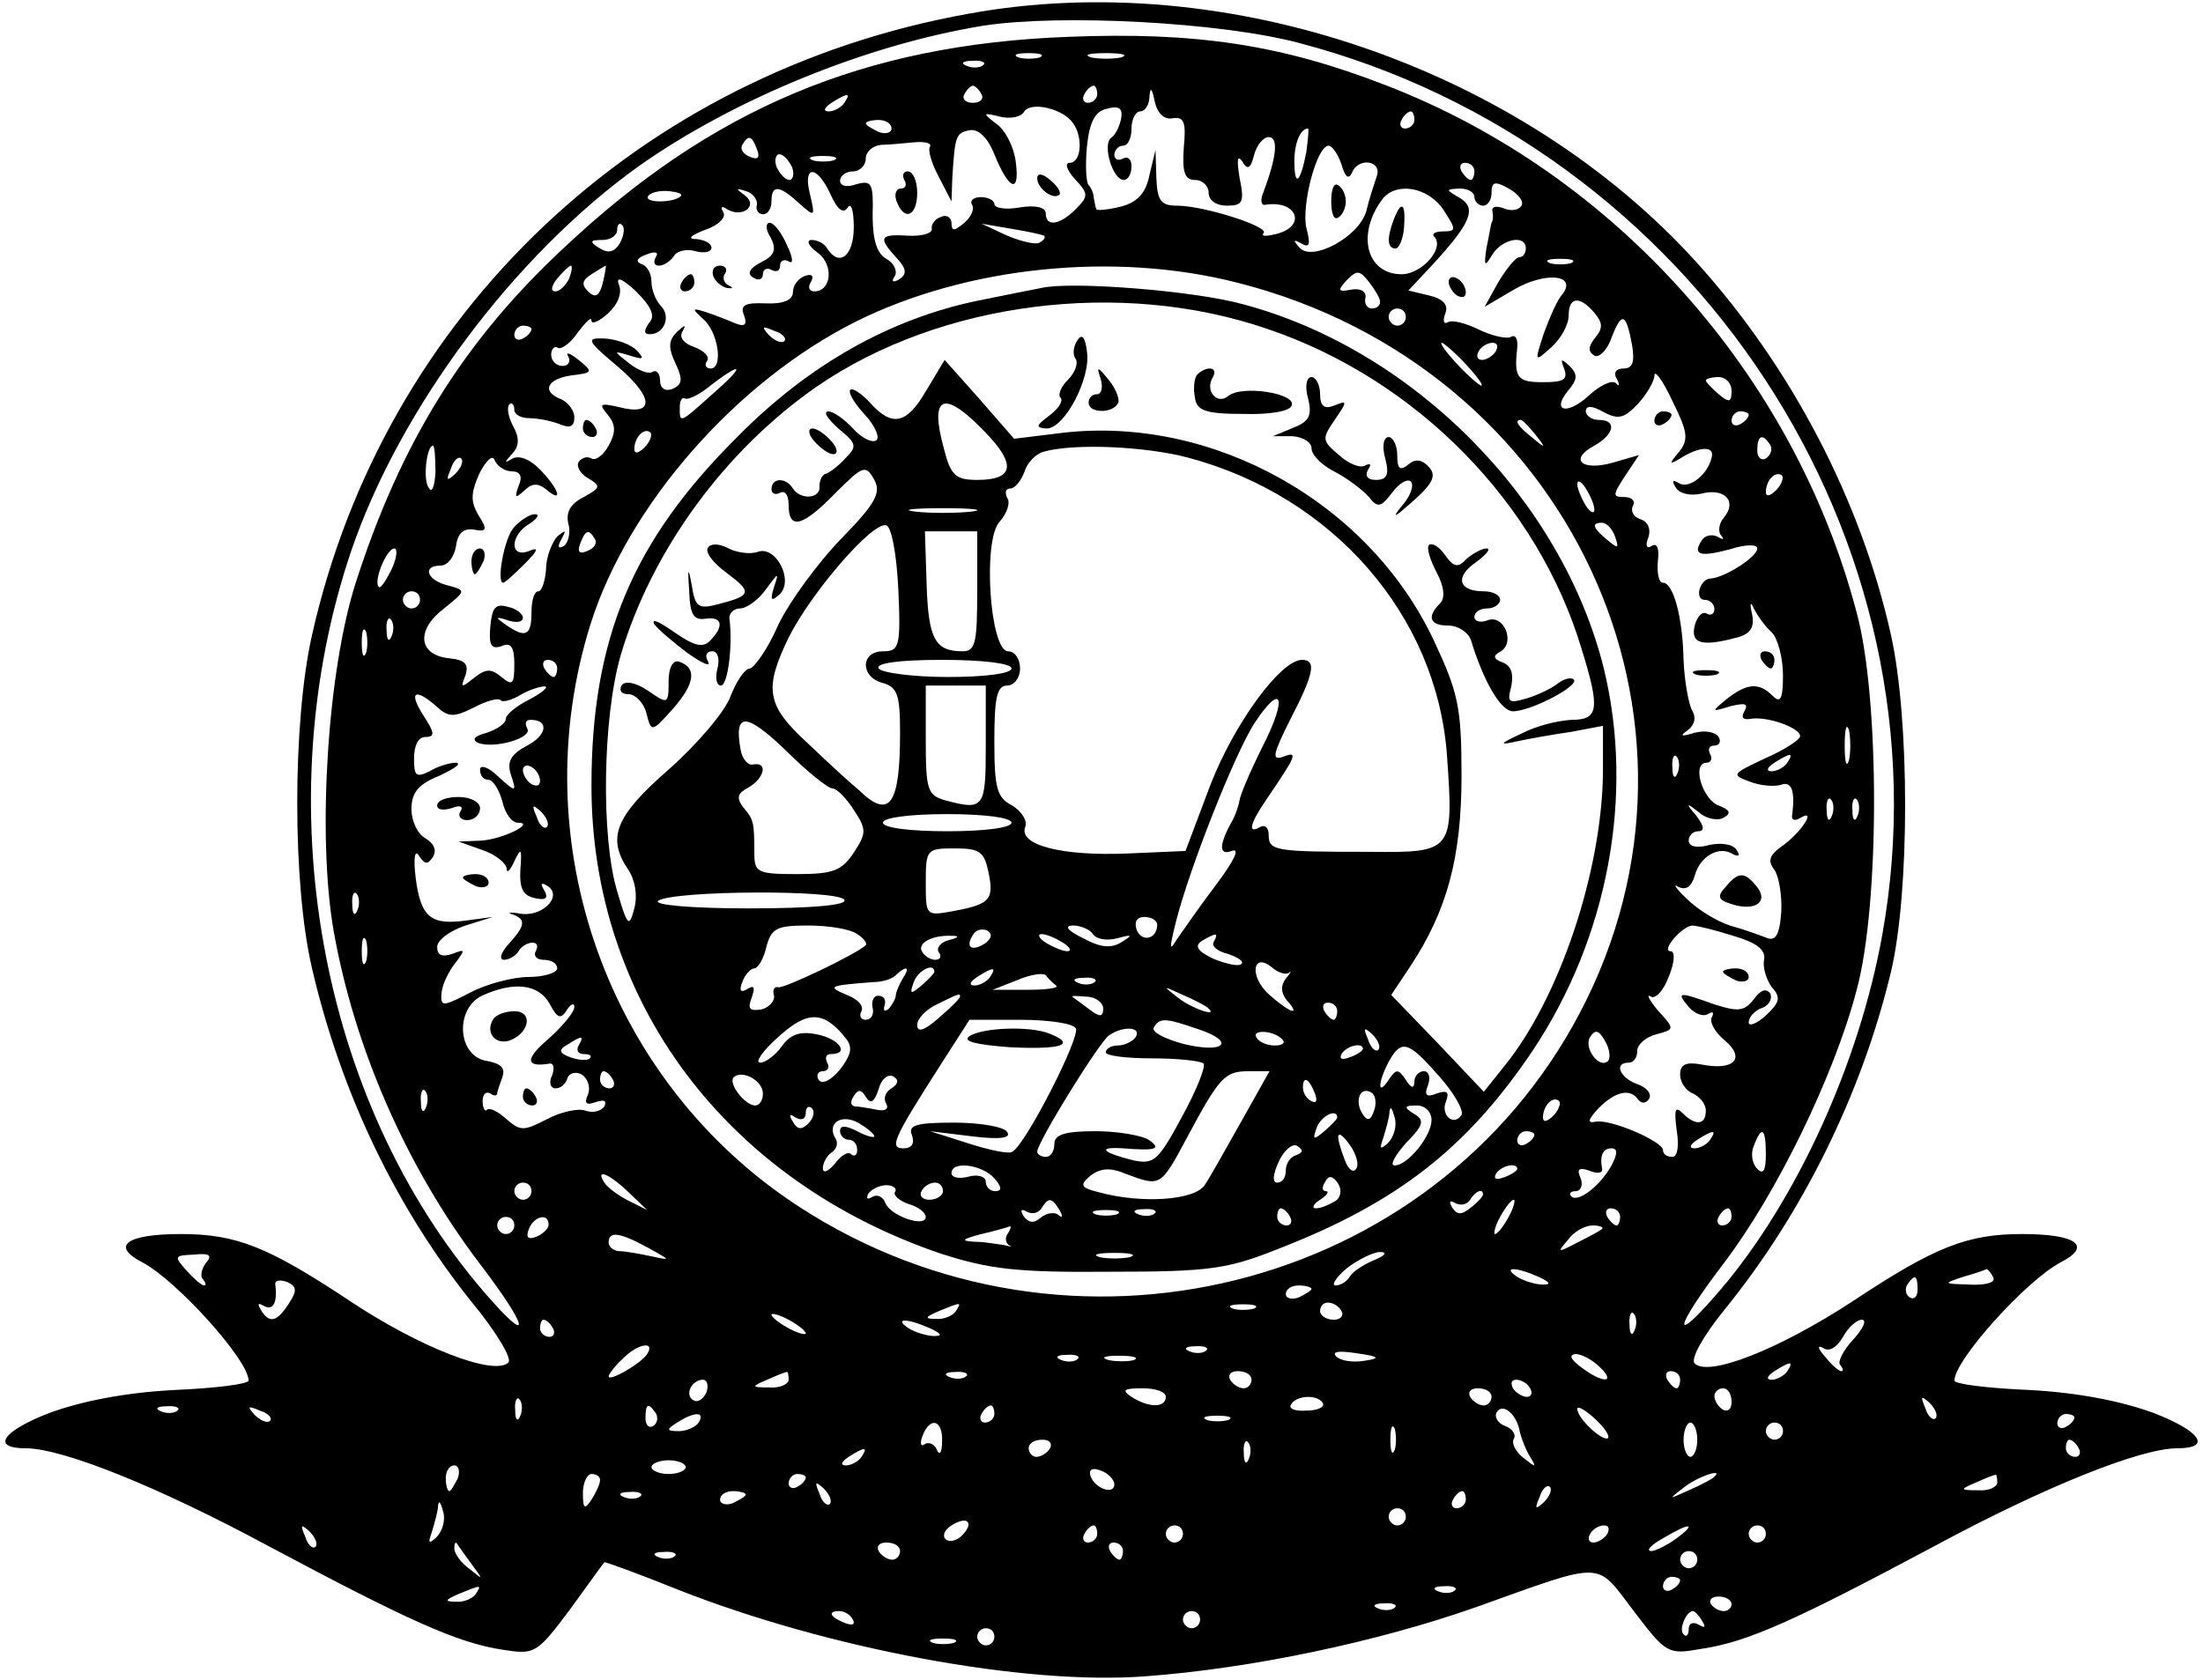 <?xml version="1.0" standalone="no"?>
<!DOCTYPE svg PUBLIC "-//W3C//DTD SVG 20010904//EN"
 "http://www.w3.org/TR/2001/REC-SVG-20010904/DTD/svg10.dtd">
<svg version="1.0" xmlns="http://www.w3.org/2000/svg"
 width="257pt" height="196pt" viewBox="0 0 257 196"
 preserveAspectRatio="xMidYMid meet">

<g transform="translate(0,196) scale(0.1,-0.1)"
fill="#000000" stroke="none">
<path d="M1130 1944 c-385 -69 -682 -351 -766 -725 -23 -102 -23 -291 0 -389
34 -146 98 -279 186 -389 29 -35 48 -67 43 -71 -17 -16 -104 18 -185 72 -95
63 -132 78 -197 78 -64 0 -82 -14 -45 -33 40 -21 124 -114 124 -138 0 -4 -39
-9 -87 -11 -57 -3 -108 -13 -146 -27 -54 -21 -68 -41 -27 -41 43 0 155 -45
283 -114 165 -88 221 -113 273 -121 38 -6 40 -5 79 47 21 29 39 54 40 55 0 1
39 -13 86 -32 175 -69 405 -112 546 -101 122 9 270 40 386 81 151 54 138 54
183 -5 38 -50 40 -51 79 -44 54 8 109 33 272 120 128 69 240 114 283 114 41 0
27 20 -27 41 -38 14 -89 24 -145 27 -49 2 -88 7 -88 11 0 24 84 117 124 138
37 19 19 33 -45 33 -64 0 -102 -15 -197 -78 -87 -57 -169 -89 -185 -73 -5 5 9
31 35 63 91 112 160 252 194 394 22 93 22 294 0 393 -35 157 -116 312 -226
434 -206 228 -550 346 -850 291z m385 -34 c462 -121 763 -581 681 -1040 -27
-151 -100 -310 -188 -414 -59 -69 -57 -49 3 30 61 80 129 219 155 319 27 99
27 341 0 440 -73 278 -282 512 -548 615 -123 48 -223 63 -372 57 -239 -9 -416
-84 -589 -247 -117 -109 -190 -228 -242 -390 -33 -103 -45 -294 -26 -405 24
-137 85 -277 171 -390 58 -76 61 -98 5 -33 -193 224 -255 571 -155 866 57 166
190 344 335 448 112 79 267 142 402 164 91 14 277 4 368 -20z m-302 -17 c-7
-2 -19 -2 -25 0 -7 3 -2 5 12 5 14 0 19 -2 13 -5z m95 0 c-10 -2 -26 -2 -35 0
-10 3 -2 5 17 5 19 0 27 -2 18 -5z m-161 -9 c-3 -3 -12 -4 -19 -1 -8 3 -5 6 6
6 11 1 17 -2 13 -5z m-2 -34 c3 -5 -1 -10 -10 -10 -9 0 -13 5 -10 10 3 6 8 10
10 10 2 0 7 -4 10 -10z m135 0 c0 -5 -5 -10 -11 -10 -5 0 -7 5 -4 10 3 6 8 10
11 10 2 0 4 -4 4 -10z m88 -28 c13 2 16 -4 13 -34 -2 -29 1 -38 13 -38 9 0 16
-7 16 -15 0 -9 9 -15 21 -15 19 0 21 4 15 33 -3 19 -3 27 3 19 6 -11 10 -9 14
7 3 12 11 21 17 21 12 0 9 -24 -6 -64 -4 -9 -3 -16 2 -15 37 6 49 -25 13 -34
-12 -3 -18 -3 -15 1 8 7 -69 32 -101 32 -19 0 -23 6 -24 33 l-1 32 -7 -29 c-4
-21 -14 -32 -33 -37 -16 -4 -29 -5 -29 -3 -1 2 -2 8 -3 13 0 5 -3 12 -6 15 -3
3 -4 23 -2 45 3 28 9 41 23 44 14 4 19 1 17 -11 -2 -10 -7 -20 -12 -23 -10 -8
2 -49 15 -49 5 0 9 7 9 16 0 8 -4 12 -10 9 -5 -3 -10 -1 -10 4 0 6 5 11 10 11
6 0 10 9 10 20 0 11 5 20 10 20 6 0 11 8 11 18 1 11 3 9 6 -6 3 -14 11 -22 21
-20z m-383 18 c-3 -5 -12 -10 -18 -10 -7 0 -6 4 3 10 19 12 23 12 15 0z m267
-24 c12 -17 9 -46 -4 -46 -6 0 -4 -8 6 -19 16 -17 16 -20 1 -35 -19 -19 -35
-21 -35 -5 0 7 -12 10 -30 7 -16 -3 -30 -1 -30 4 0 4 -7 8 -16 8 -8 0 -13 -4
-10 -9 3 -5 -1 -14 -9 -21 -12 -10 -15 -10 -15 0 0 6 -6 10 -12 7 -7 -2 -12
-9 -11 -14 1 -5 -11 -9 -28 -8 -33 2 -35 -2 -13 -26 12 -13 12 -19 3 -25 -7
-4 -10 -3 -5 4 3 6 -1 15 -10 20 -11 6 -16 22 -16 51 1 37 -1 41 -19 36 -11
-4 -19 -2 -19 4 0 6 7 11 15 11 8 0 15 7 15 15 0 8 8 15 18 16 9 0 27 2 39 3
12 1 20 -1 18 -5 -3 -4 2 -20 10 -35 l15 -29 1 28 c3 48 4 52 20 55 10 2 21
-8 29 -28 17 -42 30 -47 25 -9 -2 17 -12 37 -22 44 -17 13 -17 14 3 9 12 -3
25 -1 29 6 8 12 46 3 57 -14z m398 4 c0 -5 -5 -10 -11 -10 -5 0 -7 5 -4 10 3
6 8 10 11 10 2 0 4 -4 4 -10z m-610 -10 c0 -5 -7 -7 -15 -4 -8 4 -15 8 -15 10
0 2 7 4 15 4 8 0 15 -4 15 -10z m484 -27 c-7 -37 -14 -42 -14 -11 0 21 7 38
16 38 1 0 0 -12 -2 -27z m-641 3 c4 -10 1 -13 -8 -9 -8 3 -12 9 -9 14 7 12 11
11 17 -5z m682 -18 c4 -14 8 -18 12 -10 7 19 36 15 29 -4 -3 -9 -9 -27 -12
-40 -8 -30 -63 -60 -78 -43 -8 9 -7 10 2 5 10 -6 11 -1 6 18 -6 26 12 96 26
96 4 0 11 -10 15 -22z m-641 -3 c3 -8 1 -15 -3 -15 -5 0 -11 7 -15 15 -3 8 -1
15 3 15 5 0 11 -7 15 -15z m49 8 c-7 -2 -19 -2 -25 0 -7 3 -2 5 12 5 14 0 19
-2 13 -5z m747 -13 c0 -5 -2 -10 -4 -10 -3 0 -8 5 -11 10 -3 6 -1 10 4 10 6 0
11 -4 11 -10z m-751 -27 c8 -18 15 -23 20 -15 4 6 7 -4 7 -23 0 -34 -17 -47
-31 -25 -3 6 -12 10 -18 10 -7 0 -4 -7 7 -15 19 -14 16 -45 -4 -45 -6 0 -8 5
-4 11 4 7 1 10 -7 7 -8 -3 -14 -11 -14 -19 0 -9 -11 -14 -32 -13 -24 1 -30 -2
-25 -14 4 -11 1 -14 -11 -9 -9 4 -25 10 -34 13 -16 5 -16 4 -3 -8 18 -15 24
-58 9 -58 -5 0 -8 4 -4 9 3 5 -4 12 -15 16 -12 4 -18 11 -14 18 5 9 3 8 -6 0
-10 -10 -11 -18 -2 -37 9 -19 8 -25 -4 -30 -8 -3 -14 1 -14 10 0 8 -4 13 -9
10 -4 -3 -17 2 -27 10 -19 15 -19 15 1 9 16 -5 17 -4 8 6 -7 7 -23 13 -37 14
-23 1 -22 -2 15 -33 42 -36 43 -58 1 -47 -22 5 -24 4 -13 -9 9 -11 10 -20 1
-36 -6 -11 -15 -18 -20 -15 -5 3 -11 1 -15 -4 -3 -5 2 -14 11 -19 15 -9 15
-11 -5 -22 -16 -8 -21 -18 -18 -31 3 -10 0 -22 -5 -26 -7 -4 -8 -1 -3 8 6 11
5 11 -5 3 -6 -7 -13 -24 -13 -38 -1 -14 -5 -26 -9 -26 -5 0 -8 -11 -8 -25 0
-27 -7 -30 -30 -14 -13 9 -12 10 3 5 9 -3 17 -2 17 3 0 5 -8 11 -18 13 -14 4
-18 -1 -20 -23 -2 -22 1 -27 13 -23 11 5 15 -1 15 -21 0 -23 -2 -26 -15 -15
-12 10 -18 10 -32 -1 -15 -12 -16 -12 -10 3 4 13 0 18 -20 20 -35 4 -38 33 -5
58 26 21 26 21 4 27 -24 6 -30 23 -8 23 8 0 16 10 18 23 2 15 9 21 21 19 15
-3 16 0 5 17 -9 16 -9 25 1 48 8 16 16 23 18 16 3 -7 12 -13 20 -13 10 0 13
-6 8 -17 -5 -14 -4 -15 6 -6 9 9 16 10 26 2 20 -17 16 -1 -6 22 -12 13 -25 18
-33 14 -10 -6 -10 -5 -1 5 9 9 9 19 2 32 -6 11 -8 22 -5 26 3 3 6 0 6 -6 0 -6
8 -10 18 -10 9 0 25 -3 35 -7 12 -5 17 -3 17 8 0 8 -7 17 -15 21 -24 9 -17 24
12 28 25 3 25 4 8 18 -10 8 -16 10 -12 4 3 -6 0 -11 -7 -11 -7 0 -13 6 -13 13
0 7 4 11 8 8 4 -2 15 6 23 18 9 12 16 19 16 14 0 -5 9 -1 19 8 12 11 17 24 13
34 -4 10 4 7 20 -8 18 -18 23 -29 15 -37 -6 -9 -6 -13 1 -13 17 0 25 21 13 33
-6 6 -11 19 -11 28 0 10 -5 19 -12 21 -7 3 -5 7 6 11 10 4 15 3 11 -3 -3 -6
-2 -10 4 -10 5 0 13 5 17 11 3 6 15 9 25 6 11 -3 19 -1 19 4 0 5 -8 9 -17 10
-12 0 -8 4 10 11 15 5 24 14 21 20 -4 7 -2 8 4 4 18 -11 37 4 21 16 -11 8 -11
9 1 5 8 -2 14 -10 13 -16 -2 -6 2 -11 7 -11 6 0 10 7 10 15 0 20 9 19 32 -2
19 -17 19 -16 13 10 -9 35 8 35 24 0z m806 -13 c-3 -5 -12 -7 -21 -3 -8 3 -14
2 -13 -3 1 -5 1 -11 -1 -14 -1 -3 -3 -16 -6 -30 -3 -21 -2 -22 7 -7 11 18 39
24 39 7 0 -5 -3 -10 -7 -10 -5 0 -15 -13 -25 -29 l-16 -29 34 20 c36 21 74 18
57 -5 -6 -6 -15 -27 -22 -46 -11 -34 -11 -34 9 -16 11 10 20 26 20 37 0 22 13
23 30 3 10 -12 10 -18 1 -29 -8 -10 -9 -16 -1 -21 5 -3 15 6 20 21 12 31 17
29 24 -9 3 -19 1 -27 -10 -27 -9 0 -12 -5 -8 -12 4 -7 3 -10 -1 -5 -5 4 -19
-3 -32 -15 -25 -23 -44 -18 -23 7 10 12 11 18 1 28 -10 9 -11 9 -6 -4 4 -12
-1 -15 -25 -15 -30 0 -34 5 -30 40 1 10 -2 16 -7 13 -5 -3 -22 1 -37 8 -16 8
-32 12 -37 9 -5 -3 -6 2 -3 10 4 10 -2 17 -18 21 l-25 6 29 31 c44 48 51 65
31 77 -17 10 -17 10 0 11 9 0 17 -4 17 -10 0 -5 5 -10 10 -10 6 0 10 7 10 15
0 13 4 14 20 5 11 -6 18 -15 15 -20z m-981 11 c-8 -8 -43 -8 -38 0 2 4 13 7
24 6 10 -1 17 -3 14 -6z m890 -16 c15 -23 15 -25 0 -25 -10 0 -14 -3 -11 -6
13 -13 -14 -44 -38 -44 -41 0 -53 47 -22 88 16 20 53 14 71 -13z m-961 -39
c-6 -10 -13 -12 -23 -6 -13 8 -12 10 3 10 9 0 17 5 17 12 0 6 3 9 6 5 3 -3 2
-12 -3 -21z m495 9 c2 -2 0 -5 -5 -8 -4 -3 -21 1 -38 8 l-30 14 35 -6 c19 -3
36 -7 38 -8z m615 -32 c-7 -2 -19 -2 -25 0 -7 3 -2 5 12 5 14 0 19 -2 13 -5z
m-1169 -18 c-4 -8 -11 -15 -16 -15 -6 0 -5 6 2 15 7 8 14 15 16 15 2 0 1 -7
-2 -15z m39 -6 c-4 -15 -9 -17 -17 -9 -8 8 -7 13 4 20 8 5 16 10 17 10 0 0 -1
-9 -4 -21z m741 1 c386 -98 579 -510 399 -852 -171 -325 -596 -431 -911 -226
-223 145 -323 425 -243 680 44 139 170 283 310 353 129 64 301 82 445 45z
m166 -22 c0 -5 -4 -8 -10 -8 -5 0 -9 6 -7 13 1 7 -6 11 -17 9 -15 -3 -16 -1
-5 11 12 12 15 12 26 -2 7 -9 13 -19 13 -23z m30 -18 c0 -5 -4 -10 -10 -10 -5
0 -10 5 -10 10 0 6 5 10 10 10 6 0 10 -4 10 -10z m-1020 -14 c0 -3 -4 -8 -10
-11 -5 -3 -10 -1 -10 4 0 6 5 11 10 11 6 0 10 -2 10 -4z m295 -14 c-3 -3 -11
0 -18 7 -9 10 -8 11 6 5 10 -3 15 -9 12 -12z m795 -27 c13 -14 21 -25 18 -25
-2 0 -15 11 -28 25 -13 14 -21 25 -18 25 2 0 15 -11 28 -25z m35 15 c-3 -5
-11 -10 -16 -10 -6 0 -7 5 -4 10 3 6 11 10 16 10 6 0 7 -4 4 -10z m-914 -50
c-39 -35 -38 -34 -38 -15 0 8 3 12 6 10 4 -2 18 5 31 16 38 29 39 22 1 -11z
m1128 -67 c-12 -14 -12 -16 1 -8 22 14 40 15 37 2 -4 -20 -26 -38 -38 -31 -8
5 -9 3 -4 -5 4 -7 17 -10 30 -7 27 7 42 -9 26 -28 -6 -7 -7 -17 -3 -21 4 -5 2
-5 -5 -1 -6 3 -15 1 -18 -5 -11 -17 -1 -19 33 -10 19 6 32 6 32 1 0 -10 -38
-34 -54 -35 -13 0 -20 -25 -7 -25 6 0 11 -5 11 -11 0 -5 -4 -8 -9 -5 -5 3 -11
-3 -14 -14 -5 -21 8 -25 49 -14 16 4 21 12 18 27 -3 13 -2 16 2 7 4 -8 13 -21
21 -28 7 -7 13 -30 13 -50 0 -28 -3 -33 -12 -24 -16 16 -30 15 -54 -4 -18 -15
-18 -15 5 -8 17 4 21 3 16 -6 -4 -7 -2 -10 6 -9 19 4 59 -10 59 -20 0 -4 -18
-16 -41 -26 -38 -18 -40 -19 -18 -27 12 -5 29 -6 36 -4 13 5 17 -6 14 -33 -2
-8 2 -10 10 -5 19 11 -1 -19 -23 -34 -14 -10 -16 -17 -8 -27 5 -7 9 -29 8 -49
-2 -28 -7 -35 -18 -30 -8 3 -27 10 -42 14 -15 5 -37 18 -50 31 -13 12 -17 19
-10 14 9 -4 15 0 19 13 6 23 29 36 45 25 7 -3 8 -1 4 5 -4 7 -18 9 -32 6 -14
-4 -24 -2 -24 5 0 6 5 11 11 11 8 0 7 6 -2 18 -13 15 -12 16 3 4 9 -8 23 -10
29 -6 9 5 7 9 -6 14 -19 7 -32 50 -14 50 5 0 7 5 4 10 -3 6 -1 10 5 10 6 0 8
5 5 10 -4 6 -16 8 -28 5 -16 -5 -18 -4 -8 3 8 6 10 15 5 23 -4 7 -9 34 -10 59
-1 50 -12 90 -24 90 -5 0 -7 11 -6 25 2 15 -1 22 -7 18 -6 -4 -8 0 -4 10 3 9
0 18 -9 21 -9 3 -12 10 -9 16 3 5 -1 10 -10 10 -14 0 -14 2 1 25 l16 24 -31
-9 c-36 -10 -51 4 -21 20 23 13 27 30 5 30 -8 0 -15 5 -15 10 0 7 7 7 21 -1
17 -9 24 -7 40 10 10 11 19 26 19 33 0 7 10 -6 21 -30 18 -36 19 -45 8 -59z
m61 71 c0 -14 -3 -14 -15 -4 -8 7 -15 14 -15 16 0 2 7 4 15 4 8 0 15 -7 15
-16z m20 -28 c0 -3 -4 -8 -10 -11 -5 -3 -10 -1 -10 4 0 6 5 11 10 11 6 0 10
-2 10 -4z m-249 -23 c13 -16 12 -17 -3 -4 -17 13 -22 21 -14 21 2 0 10 -8 17
-17z m-1039 -15 c-7 -7 -12 -8 -12 -2 0 14 12 26 19 19 2 -3 -1 -11 -7 -17z
m1313 3 c3 -5 1 -12 -5 -16 -5 -3 -10 1 -10 9 0 18 6 21 15 7z m-1557 -32 c-1
-17 -4 -25 -8 -18 -7 10 -2 49 5 49 2 0 3 -14 3 -31z m23 -2 c-10 -9 -11 -8
-5 6 3 10 9 15 12 12 3 -3 0 -11 -7 -18z m1541 -19 c-7 -7 -12 -8 -12 -2 0 6
3 14 7 17 3 4 9 5 12 2 2 -3 -1 -11 -7 -17z m-212 -23 c0 -5 -5 -3 -10 5 -5 8
-10 20 -10 25 0 6 5 3 10 -5 5 -8 10 -19 10 -25z m24 -31 c5 -14 4 -15 -9 -4
-17 14 -19 20 -6 20 5 0 12 -7 15 -16z m-1190 -3 c3 -5 -1 -11 -9 -14 -9 -4
-12 -1 -8 9 6 16 10 17 17 5z m-237 -35 c-7 -14 -13 -23 -15 -21 -7 6 9 45 18
45 4 0 3 -11 -3 -24z m33 -36 c0 -5 -4 -10 -10 -10 -5 0 -10 5 -10 10 0 6 5
10 10 10 6 0 10 -4 10 -10z m-33 -42 c-3 -8 -6 -5 -6 6 -1 11 2 17 5 13 3 -3
4 -12 1 -19z m-30 -20 c-3 -7 -5 -2 -5 12 0 14 2 19 5 13 2 -7 2 -19 0 -25z
m223 -18 c0 -5 -2 -10 -4 -10 -3 0 -8 5 -11 10 -3 6 -1 10 4 10 6 0 11 -4 11
-10z m-32 -36 c-16 -8 -28 -18 -28 -23 0 -5 -10 -12 -22 -16 -15 -4 -18 -8
-10 -12 19 -7 64 6 57 17 -3 6 -2 10 4 10 22 0 19 -18 -4 -30 -19 -10 -24 -19
-19 -34 7 -21 6 -21 -15 -2 -11 11 -21 14 -21 8 0 -7 4 -12 10 -12 5 0 12 -11
16 -25 3 -14 11 -25 18 -25 22 0 -19 -20 -44 -21 l-25 -1 28 -10 c15 -5 27
-15 28 -21 0 -7 4 -3 9 8 8 17 9 15 7 -10 -1 -22 3 -30 17 -33 13 -3 16 0 11
9 -5 8 -4 10 4 5 18 -12 -7 -37 -33 -32 -11 2 -15 1 -8 -1 16 -6 15 -13 -5
-35 -9 -10 -11 -18 -5 -18 6 0 14 5 17 10 3 6 11 10 16 10 6 0 7 -4 4 -10 -3
-5 1 -10 9 -10 9 0 16 -4 16 -10 0 -5 -15 -10 -33 -10 -18 0 -49 -8 -68 -18
-33 -17 -35 -17 -34 -1 1 10 8 25 16 35 12 16 12 17 -3 11 -12 -4 -18 -2 -18
8 0 8 15 19 33 25 l32 10 -30 -4 c-42 -6 -54 3 -60 49 -3 24 -1 35 4 26 7 -10
10 -10 16 -1 5 8 1 16 -9 22 -9 5 -16 20 -16 34 0 19 8 29 33 39 17 8 26 14
19 15 -7 0 -21 -4 -31 -10 -16 -8 -18 -5 -18 15 0 15 5 25 13 25 12 0 11 5 -2
25 -18 28 -10 33 16 10 13 -12 20 -12 42 -1 15 8 29 12 32 9 2 -3 13 0 23 6
10 6 23 10 28 10 6 0 -2 -7 -17 -15z m1539 -71 c-3 -10 -5 -2 -5 17 0 19 2 27
5 18 2 -10 2 -26 0 -35z m-200 -15 c-3 -8 -6 -5 -6 6 -1 11 2 17 5 13 3 -3 4
-12 1 -19z m128 12 c-3 -5 -12 -10 -18 -10 -7 0 -6 4 3 10 19 12 23 12 15 0z
m-1455 -21 c0 -6 -4 -7 -10 -4 -5 3 -10 11 -10 16 0 6 5 7 10 4 6 -3 10 -11
10 -16z m1507 -41 c-3 -8 -6 -5 -6 6 -1 11 2 17 5 13 3 -3 4 -12 1 -19z m30 0
c-3 -8 -6 -5 -6 6 -1 11 2 17 5 13 3 -3 4 -12 1 -19z m-1529 -13 c-3 -3 -9 2
-12 12 -6 14 -5 15 5 6 7 -7 10 -15 7 -18z m-221 -97 c-3 -8 -6 -5 -6 6 -1 11
2 17 5 13 3 -3 4 -12 1 -19z m1605 -30 c27 -8 38 -16 36 -28 -2 -9 3 -24 9
-32 11 -12 9 -18 -7 -33 -11 -10 -20 -13 -20 -8 0 6 7 14 16 17 8 3 12 11 9
17 -5 6 -11 4 -19 -7 -11 -14 -18 -15 -46 -6 -42 15 -45 15 -30 -3 7 -8 17
-12 23 -8 5 3 7 2 4 -4 -3 -5 3 -17 15 -27 25 -21 11 -36 -28 -28 -17 3 -24 0
-24 -12 0 -9 7 -19 15 -22 8 -4 15 -12 15 -20 0 -17 -12 -18 -27 -3 -9 9 -10
4 -7 -20 3 -18 1 -31 -5 -31 -6 0 -11 3 -11 8 0 10 -62 37 -79 33 -10 -2 -8 3
4 16 20 20 37 23 46 10 4 -5 9 -5 13 1 3 6 -3 13 -14 17 -20 7 -28 25 -10 25
6 0 10 6 10 14 0 7 10 16 22 19 22 6 22 6 2 28 -10 12 -14 20 -8 16 5 -3 15 7
21 24 7 17 7 29 2 29 -12 0 13 29 25 30 5 0 26 -5 48 -12z m-1595 -30 c-3 -7
-5 -2 -5 12 0 14 2 19 5 13 2 -7 2 -19 0 -25z m214 -49 c9 -17 13 -19 20 -8 5
8 9 9 9 4 0 -6 -14 -23 -31 -38 -27 -23 -26 -33 3 -28 4 0 5 -6 2 -14 -4 -8
-2 -15 4 -15 6 0 12 5 14 12 2 6 10 8 17 4 7 -5 10 -15 7 -23 -5 -11 -2 -13 9
-9 10 3 13 2 10 -5 -4 -6 -14 -8 -22 -5 -8 3 -28 -1 -45 -10 -27 -14 -31 -14
-47 0 -10 9 -20 14 -23 11 -2 -3 -5 2 -5 10 0 8 4 12 9 9 4 -3 8 -3 8 0 0 2 3
11 6 19 4 11 -2 16 -18 19 -34 5 -38 60 -6 76 37 17 66 14 79 -9z m1235 -67
c-10 -10 -29 15 -21 28 6 9 10 8 17 -4 6 -10 7 -20 4 -24z m-1201 18 c-3 -5
-1 -10 6 -10 7 0 10 -2 7 -5 -3 -3 -13 -2 -22 1 -14 5 -15 9 -4 15 17 11 20
11 13 -1z m40 -40 c3 -5 1 -10 -4 -10 -6 0 -11 5 -11 10 0 6 2 10 4 10 3 0 8
-4 11 -10z m-218 -32 c-3 -8 -6 -5 -6 6 -1 11 2 17 5 13 3 -3 4 -12 1 -19z
m1315 -10 c-7 -7 -12 -8 -12 -2 0 14 12 26 19 19 2 -3 -1 -11 -7 -17z m-22
-22 c0 -3 -4 -8 -10 -11 -5 -3 -10 -1 -10 4 0 6 5 11 10 11 6 0 10 -2 10 -4z
m205 -6 c-3 -5 -12 -10 -18 -10 -7 0 -6 4 3 10 19 12 23 12 15 0z m65 -17 c0
-19 -3 -24 -10 -17 -6 6 -8 18 -4 27 9 24 14 21 14 -10z m-179 -11 c-13 -25
-40 -46 -48 -38 -3 3 -1 6 5 6 6 0 9 7 6 15 -5 11 -2 13 10 9 9 -4 16 -3 15 2
-3 16 1 24 11 24 7 0 7 -6 1 -18z m-111 -6 c0 -2 -7 -7 -16 -10 -8 -3 -12 -2
-9 4 6 10 25 14 25 6z m-1037 -27 l22 -21 -22 11 c-12 6 -25 16 -28 21 -11 17
5 11 28 -11z m-113 1 c0 -5 -4 -10 -10 -10 -5 0 -10 5 -10 10 0 6 5 10 10 10
6 0 10 -4 10 -10z m1110 -4 c0 -2 -6 -9 -14 -15 -11 -9 -16 -9 -22 0 -4 7 -3
9 4 5 6 -3 13 -2 17 4 6 10 15 14 15 6z m30 -26 c-6 -11 -13 -20 -16 -20 -2 0
0 9 6 20 6 11 13 20 16 20 2 0 0 -9 -6 -20z m130 0 c0 -5 -2 -10 -4 -10 -3 0
-8 5 -11 10 -3 6 -1 10 4 10 6 0 11 -4 11 -10z m130 0 c0 -5 -5 -10 -11 -10
-5 0 -7 5 -4 10 3 6 8 10 11 10 2 0 4 -4 4 -10z m-1420 -10 c0 -5 -4 -10 -10
-10 -5 0 -10 5 -10 10 0 6 5 10 10 10 6 0 10 -4 10 -10z m40 1 c0 -5 -7 -11
-14 -14 -10 -4 -13 -1 -9 9 6 15 23 19 23 5z m1229 -5 c-2 -2 -15 -9 -29 -16
-23 -12 -24 -12 -11 3 7 10 20 17 29 17 8 0 13 -2 11 -4z m-1113 -22 c27 -15
27 -15 4 -10 -14 3 -31 6 -37 6 -7 0 -13 5 -13 10 0 14 13 12 46 -6z m-516
-18 c-5 -7 -7 -16 -3 -19 3 -4 4 -7 1 -7 -3 0 -12 8 -21 18 -14 16 -14 17 9
18 19 2 22 -1 14 -10z m1364 4 c-12 -5 -25 -13 -29 -19 -3 -6 -11 -11 -17 -11
-5 0 0 9 13 20 13 10 31 19 39 19 9 0 6 -4 -6 -9z m191 -20 c13 -6 15 -9 5 -9
-8 0 -22 4 -30 9 -18 12 -2 12 25 0z m530 0 c4 -6 -7 -10 -27 -9 -31 1 -32 1
-8 9 14 4 26 8 27 9 1 1 5 -3 8 -9z m-1988 -31 c-14 -22 -23 -24 -33 -7 -4 7
-3 8 4 4 11 -6 16 5 13 26 0 4 6 5 14 2 11 -5 12 -10 2 -25z m1900 16 c0 -8
-4 -12 -9 -9 -5 3 -6 10 -3 15 9 13 12 11 12 -6z m-707 1 c0 -2 -7 -6 -15 -10
-8 -3 -15 -1 -15 4 0 6 7 10 15 10 8 0 15 -2 15 -4z m-415 -26 c-3 -5 -14 -10
-23 -9 -14 0 -13 2 3 9 27 11 27 11 20 0z m348 3 c-7 -2 -19 -2 -25 0 -7 3 -2
5 12 5 14 0 19 -2 13 -5z m102 -3 c3 -5 -1 -10 -9 -10 -9 0 -16 5 -16 10 0 6
4 10 9 10 6 0 13 -4 16 -10z m-625 -26 c0 -2 -9 0 -20 6 -11 6 -20 13 -20 16
0 2 9 0 20 -6 11 -6 20 -13 20 -16z m967 4 c-3 -8 -6 -5 -6 6 -1 11 2 17 5 13
3 -3 4 -12 1 -19z m-1262 2 c3 -5 1 -10 -4 -10 -6 0 -11 5 -11 10 0 6 2 10 4
10 3 0 8 -4 11 -10z m440 0 c13 -6 15 -9 5 -9 -8 0 -22 4 -30 9 -18 12 -2 12
25 0z m1077 -13 c-12 -13 -19 -27 -15 -30 3 -4 4 -7 1 -7 -3 0 -12 8 -19 17
-9 10 -9 14 -2 10 7 -5 16 1 23 13 6 11 16 20 22 20 6 0 2 -10 -10 -23z
m-1407 -17 c-7 -11 -45 -33 -45 -26 0 2 7 12 16 20 17 18 39 22 29 6z m652 4
c-3 -3 -12 -4 -19 -1 -8 3 -5 6 6 6 11 1 17 -2 13 -5z m184 -12 c-13 -2 -27 0
-32 5 -6 6 3 7 23 4 28 -4 29 -6 9 -9z m-334 2 c-3 -3 -12 -4 -19 -1 -8 3 -5
6 6 6 11 1 17 -2 13 -5z m66 -1 c-7 -2 -21 -2 -30 0 -10 3 -4 5 12 5 17 0 24
-2 18 -5z m543 -8 c20 -19 4 -20 -22 0 -12 9 -14 14 -6 15 7 0 20 -7 28 -15z
m219 -5 c-3 -5 -12 -10 -18 -10 -7 0 -6 4 3 10 19 12 23 12 15 0z m-1165 -10
c0 -5 -10 -10 -22 -9 -22 0 -22 1 -3 9 11 5 21 9 23 9 1 1 2 -3 2 -9z m207 4
c-3 -3 -12 -4 -19 -1 -8 3 -5 6 6 6 11 1 17 -2 13 -5z m333 -4 c0 -5 -4 -10
-9 -10 -6 0 -13 5 -16 10 -3 6 1 10 9 10 9 0 16 -4 16 -10z m500 0 c0 -5 -2
-10 -4 -10 -3 0 -8 5 -11 10 -3 6 -1 10 4 10 6 0 11 -4 11 -10z m-1136 -15
c-4 -8 -10 -12 -15 -9 -11 6 -2 24 11 24 5 0 7 -7 4 -15z m961 5 c3 -5 2 -10
-4 -10 -5 0 -13 5 -16 10 -3 6 -2 10 4 10 5 0 13 -4 16 -10z m-425 -10 c0 -13
-20 -13 -40 0 -12 8 -9 10 13 10 15 0 27 -4 27 -10z m380 0 c0 -5 -4 -10 -9
-10 -6 0 -13 5 -16 10 -3 6 1 10 9 10 9 0 16 -4 16 -10z m280 -6 c0 -8 -4 -12
-10 -9 -5 3 -10 10 -10 16 0 5 5 9 10 9 6 0 10 -7 10 -16z m-1413 -16 c-3 -8
-6 -5 -6 6 -1 11 2 17 5 13 3 -3 4 -12 1 -19z m936 15 c3 -5 -6 -9 -19 -9 -13
-1 -21 2 -18 7 6 11 31 12 37 2z m715 -18 c-3 -3 -9 2 -12 12 -6 14 -5 15 5 6
7 -7 10 -15 7 -18z m-2051 9 c-3 -3 -12 -4 -19 -1 -8 3 -5 6 6 6 11 1 17 -2
13 -5z m108 -12 c-3 -3 -11 0 -18 7 -9 10 -8 11 6 5 10 -3 15 -9 12 -12z m450
9 c3 -5 2 -12 -3 -15 -5 -3 -9 1 -9 9 0 17 3 19 12 6z m395 -1 c0 -5 -5 -10
-11 -10 -5 0 -7 5 -4 10 3 6 8 10 11 10 2 0 4 -4 4 -10z m613 -21 c2 -8 7 -21
12 -29 8 -13 7 -13 -8 -1 -9 7 -14 17 -11 22 3 5 -2 12 -10 15 -9 3 -13 11
-10 16 7 12 24 -3 27 -23z m103 -7 c-6 -5 -36 23 -36 34 0 4 9 -1 20 -11 11
-10 18 -20 16 -23z m-1061 18 c-3 -5 -14 -10 -23 -10 -15 0 -15 2 -2 10 20 13
33 13 25 0z m618 3 c-7 -2 -19 -2 -25 0 -7 3 -2 5 12 5 14 0 19 -2 13 -5z
m987 3 c0 -3 -4 -8 -10 -11 -5 -3 -10 -1 -10 4 0 6 5 11 10 11 6 0 10 -2 10
-4z m-1321 -28 c0 -13 -3 -17 -6 -10 -2 6 -9 10 -14 7 -5 -4 -6 1 -3 9 9 24
24 19 23 -6z m528 -10 c-3 -7 -5 -2 -5 12 0 14 2 19 5 13 2 -7 2 -19 0 -25z
m353 12 c0 -11 -4 -20 -8 -20 -4 0 -8 9 -8 20 0 11 4 20 8 20 4 0 8 -9 8 -20z
m100 10 c0 -5 -4 -10 -10 -10 -5 0 -10 5 -10 10 0 6 5 10 10 10 6 0 10 -4 10
-10z m-855 -20 c-3 -5 -10 -10 -16 -10 -5 0 -9 5 -9 10 0 6 7 10 16 10 8 0 12
-4 9 -10z m232 -12 c-3 -8 -6 -5 -6 6 -1 11 2 17 5 13 3 -3 4 -12 1 -19z m968
12 c3 -5 1 -10 -4 -10 -6 0 -11 5 -11 10 0 6 2 10 4 10 3 0 8 -4 11 -10z
m-1420 -10 c-3 -5 -12 -10 -18 -10 -7 0 -6 4 3 10 19 12 23 12 15 0z m-205
-12 c0 -4 -9 -8 -20 -8 -11 0 -20 4 -20 8 0 4 9 8 20 8 11 0 20 -4 20 -8z
m-266 -13 c-4 -8 -8 -15 -10 -15 -2 0 -4 7 -4 15 0 8 4 15 10 15 5 0 7 -7 4
-15z m766 -7 c0 -13 -23 -5 -28 10 -2 7 2 10 12 6 9 -3 16 -11 16 -16z m-600
5 c0 -5 -5 -15 -10 -23 -8 -12 -10 -11 -10 8 0 12 5 22 10 22 6 0 10 -3 10 -7z
m240 3 c0 -3 -4 -8 -10 -11 -5 -3 -10 -1 -10 4 0 6 5 11 10 11 6 0 10 -2 10
-4z m1059 0 c-2 -2 -15 -9 -29 -15 -24 -11 -24 -11 -6 3 16 13 49 24 35 12z
m331 -6 c0 -5 -10 -10 -22 -9 -22 0 -22 1 -3 9 11 5 21 9 23 9 1 1 2 -3 2 -9z
m-1362 -25 c-3 -3 -9 2 -12 12 -6 14 -5 15 5 6 7 -7 10 -15 7 -18z m833 2
c-10 -9 -11 -8 -5 6 3 10 9 15 12 12 3 -3 0 -11 -7 -18z m-1054 7 c-3 -3 -12
-4 -19 -1 -8 3 -5 6 6 6 11 1 17 -2 13 -5z m123 2 c0 -2 -7 -6 -15 -10 -8 -3
-15 -1 -15 4 0 6 7 10 15 10 8 0 15 -2 15 -4z m840 -6 c0 -5 -5 -10 -11 -10
-5 0 -7 5 -4 10 3 6 8 10 11 10 2 0 4 -4 4 -10z m-1201 -44 c-9 -8 -10 -7 -5
7 3 10 7 24 7 30 1 7 3 4 6 -7 3 -10 -1 -23 -8 -30z m1131 24 c0 -5 -4 -10
-10 -10 -5 0 -10 5 -10 10 0 6 5 10 10 10 6 0 10 -4 10 -10z m-518 -22 c-6 -6
-15 -8 -19 -4 -4 4 -1 11 7 16 19 12 27 3 12 -12z m-754 -13 c-3 -3 -9 2 -12
12 -6 14 -5 15 5 6 7 -7 10 -15 7 -18z m912 15 c0 -5 -5 -10 -11 -10 -5 0 -7
5 -4 10 3 6 8 10 11 10 2 0 4 -4 4 -10z m100 0 c0 -5 -4 -10 -10 -10 -5 0 -10
5 -10 10 0 6 5 10 10 10 6 0 10 -4 10 -10z m495 0 c-3 -5 -11 -10 -16 -10 -6
0 -7 5 -4 10 3 6 11 10 16 10 6 0 7 -4 4 -10z m81 -5 c-11 -8 -25 -15 -30 -15
-6 1 0 7 14 15 32 19 40 18 16 0z m104 5 c0 -5 -4 -10 -10 -10 -5 0 -10 5 -10
10 0 6 5 10 10 10 6 0 10 -4 10 -10z m-1510 -35 c14 -19 14 -19 -2 -6 -10 7
-18 18 -18 24 0 6 1 8 3 6 1 -2 9 -13 17 -24z m500 15 c0 -5 -4 -10 -9 -10 -6
0 -13 5 -16 10 -3 6 1 10 9 10 9 0 16 -4 16 -10z m260 0 c0 -5 -2 -10 -4 -10
-3 0 -8 5 -11 10 -3 6 -1 10 4 10 6 0 11 -4 11 -10z m-523 -6 c-3 -3 -12 -4
-19 -1 -8 3 -5 6 6 6 11 1 17 -2 13 -5z m1193 -4 c0 -5 -4 -10 -10 -10 -5 0
-10 5 -10 10 0 6 5 10 10 10 6 0 10 -4 10 -10z m-20 -24 c0 -3 -4 -8 -10 -11
-5 -3 -10 -1 -10 4 0 6 5 11 10 11 6 0 10 -2 10 -4z m-1405 -16 c-3 -5 -14
-10 -23 -9 -14 0 -13 2 3 9 27 11 27 11 20 0z m1142 4 c-3 -3 -12 -4 -19 -1
-8 3 -5 6 6 6 11 1 17 -2 13 -5z m323 -16 c0 -4 -4 -8 -9 -8 -6 0 -12 4 -15 8
-3 5 1 9 9 9 8 0 15 -4 15 -9z m-393 -4 c-3 -3 -12 -4 -19 -1 -8 3 -5 6 6 6
11 1 17 -2 13 -5z m-632 -14 c3 -6 -1 -7 -9 -4 -18 7 -21 14 -7 14 6 0 13 -4
16 -10z m405 0 c0 -5 -4 -10 -10 -10 -5 0 -10 5 -10 10 0 6 5 10 10 10 6 0 10
-4 10 -10z m586 -2 c4 -7 3 -8 -4 -4 -7 4 -12 2 -12 -5 0 -7 -3 -10 -6 -6 -6
5 3 27 11 27 2 0 7 -5 11 -12z m-826 -18 c0 -5 -4 -10 -10 -10 -5 0 -10 5 -10
10 0 6 5 10 10 10 6 0 10 -4 10 -10z m-47 -7 c-7 -2 -19 -2 -25 0 -7 3 -2 5
12 5 14 0 19 -2 13 -5z"/>
<path d="M1055 1750 c3 -5 2 -10 -4 -10 -6 0 -8 -7 -5 -15 9 -24 24 -17 24 10
0 14 -5 25 -11 25 -5 0 -7 -4 -4 -10z"/>
<path d="M1210 1752 c0 -12 19 -26 26 -19 2 2 -2 10 -11 17 -9 8 -15 8 -15 2z"/>
<path d="M1553 1725 c0 -14 3 -22 8 -19 5 3 9 11 9 19 0 8 -4 16 -9 19 -5 3
-8 -5 -8 -19z"/>
<path d="M899 1683 c7 -14 5 -21 -11 -29 -14 -7 -17 -14 -9 -18 6 -4 11 -2 11
4 0 6 5 8 10 5 6 -3 10 -1 10 5 0 6 5 8 10 5 6 -4 5 5 -2 19 -6 14 -15 26 -20
26 -5 0 -5 -8 1 -17z"/>
<path d="M832 1638 c2 -6 10 -13 16 -14 7 -1 8 0 2 3 -5 2 -8 9 -4 14 3 5 0 9
-6 9 -7 0 -10 -5 -8 -12z"/>
<path d="M795 1630 c-3 -5 -1 -10 4 -10 6 0 11 5 11 10 0 6 -2 10 -4 10 -3 0
-8 -4 -11 -10z"/>
<path d="M680 1460 c0 -5 5 -10 11 -10 5 0 7 5 4 10 -3 6 -8 10 -11 10 -2 0
-4 -4 -4 -10z"/>
<path d="M599 1344 c-11 -13 -20 -64 -12 -64 2 0 13 10 25 22 16 16 17 20 5
15 -23 -9 -22 19 1 32 9 6 12 11 6 11 -6 0 -17 -7 -25 -16z"/>
<path d="M550 1305 c0 -8 2 -15 4 -15 2 0 6 7 10 15 3 8 1 15 -4 15 -6 0 -10
-7 -10 -15z"/>
<path d="M1690 1631 c0 -5 5 -13 10 -16 6 -3 10 -2 10 4 0 5 -4 13 -10 16 -5
3 -10 2 -10 -4z"/>
<path d="M1626 1704 c-8 -21 -8 -34 2 -34 4 0 9 11 10 25 2 28 -3 32 -12 9z"/>
<path d="M1215 1624 c-11 -2 -45 -9 -75 -15 -101 -21 -196 -74 -279 -158 -123
-122 -171 -236 -171 -408 0 -251 157 -461 408 -546 56 -18 88 -22 197 -21 116
0 137 3 197 27 139 54 220 118 296 231 88 132 119 298 83 446 -49 197 -222
372 -421 425 -58 16 -201 27 -235 19z m264 -48 c174 -59 315 -203 366 -373 22
-71 20 -83 -12 -83 -16 -1 -41 -7 -58 -16 -26 -12 -27 -14 -5 -9 14 3 42 8 63
11 l37 7 0 -54 c-1 -114 -50 -263 -115 -343 l-24 -30 -54 57 -54 56 22 33 c43
65 60 127 60 223 0 80 -4 97 -32 157 -76 162 -258 263 -433 243 l-57 -7 -40
46 -41 46 -21 -35 c-23 -40 -40 -44 -66 -15 -10 11 -21 18 -23 15 -3 -3 5 -16
17 -29 12 -13 18 -27 13 -30 -5 -3 -17 3 -27 14 -10 11 -23 20 -29 20 -6 -1 0
-9 12 -20 22 -18 22 -21 8 -35 -8 -9 -19 -17 -23 -18 -4 -1 -7 -8 -7 -14 2
-15 -22 -17 -31 -3 -8 13 -25 13 -25 -1 0 -5 5 -7 10 -4 6 3 10 -3 10 -14 0
-30 16 -26 55 14 32 32 35 33 45 15 8 -15 2 -27 -39 -69 -27 -28 -60 -73 -73
-100 -12 -28 -28 -50 -33 -51 -6 0 -16 -15 -23 -33 -6 -17 -39 -56 -72 -85
-63 -55 -72 -80 -47 -117 8 -12 11 -30 7 -45 -6 -23 -8 -21 -20 20 -19 63 -17
202 4 275 36 122 121 239 229 314 144 99 355 126 526 67z m-330 -120 c37 -38
34 -56 -9 -56 -25 0 -31 5 -39 37 -17 62 0 69 48 19z m237 -30 c169 -45 290
-184 302 -347 8 -113 7 -114 -90 -113 -111 0 -118 1 -118 20 0 8 -4 12 -10 9
-15 -9 -12 4 8 33 34 50 37 56 19 49 -14 -5 -12 3 8 43 28 54 31 70 14 70 -25
0 -79 -74 -107 -146 l-29 -77 -69 -3 c-76 -3 -126 10 -118 31 3 7 -4 18 -15
25 -18 9 -21 20 -21 75 0 51 3 65 15 65 8 0 15 9 15 20 0 11 -6 20 -14 20 -21
0 -30 129 -10 151 9 10 13 23 9 28 -3 6 -2 11 4 11 5 0 12 9 16 19 3 11 14 22
23 24 36 10 119 6 168 -7z m-253 -63 c-18 -2 -48 -2 -65 0 -18 2 -4 4 32 4 36
0 50 -2 33 -4z m-85 -91 c3 -67 1 -72 -18 -72 -26 0 -27 -30 0 -37 17 -5 20
-14 20 -58 0 -84 -12 -102 -48 -67 -11 9 -38 34 -60 55 -48 44 -51 63 -22 123
26 52 98 136 114 131 6 -2 12 -33 14 -75z m92 -2 c0 -60 -2 -70 -17 -70 -32 0
-40 14 -42 78 l-2 62 30 0 31 0 0 -70z m40 -90 c0 -6 -31 -10 -74 -10 -41 0
-78 5 -81 10 -4 6 23 10 74 10 47 0 81 -4 81 -10z m-30 -90 c0 -73 -2 -76 -47
-64 -21 6 -23 12 -23 70 l0 64 35 0 35 0 0 -70z m323 -1 c-14 -28 -26 -56 -27
-63 -1 -6 -4 -15 -7 -21 -17 -30 -18 -44 -2 -38 10 4 3 -11 -18 -39 -19 -25
-39 -54 -46 -64 -9 -15 -9 -11 -1 21 16 63 69 197 92 232 32 48 38 29 9 -28z
m-502 -49 c5 0 16 -11 25 -25 15 -23 15 -27 0 -50 -14 -21 -24 -25 -66 -25
-47 0 -50 2 -50 25 0 36 -1 39 -13 53 -8 11 -7 16 6 23 19 11 23 30 6 27 -6
-2 -13 6 -15 17 -8 44 6 44 52 0 25 -25 50 -45 55 -45z m209 -40 c0 -6 -32
-10 -75 -10 -43 0 -75 4 -75 10 0 6 32 10 75 10 43 0 75 -4 75 -10z m-27 -57
c7 -33 2 -38 -40 -46 -33 -6 -33 -6 -33 33 0 39 1 40 34 40 29 0 34 -4 39 -27z
m-168 -33 c4 -6 -35 -10 -112 -10 -66 0 -112 4 -105 9 19 12 210 13 217 1z
m365 -29 c0 -17 -18 -21 -24 -6 -3 9 0 15 9 15 8 0 15 -4 15 -9z m-350 -11 c8
-5 12 -11 10 -13 -12 -11 -96 -51 -102 -49 -5 1 -7 -3 -5 -10 1 -6 -6 -14 -15
-16 -14 -2 -16 1 -11 14 4 12 3 15 -5 10 -8 -5 -10 -2 -6 8 3 9 10 16 14 16 4
0 11 11 14 25 6 22 12 25 49 25 23 0 49 -4 57 -10z m149 -11 c-16 -10 -23 -4
-14 10 3 6 11 8 17 5 6 -4 5 -9 -3 -15z m126 11 c4 -6 16 -8 28 -5 18 5 19 4
6 -4 -12 -8 -25 -7 -45 4 -19 9 -23 15 -12 15 9 0 20 -5 23 -10z m-168 -7 c-9
-2 -15 -9 -12 -14 4 -5 2 -9 -4 -9 -5 0 -12 4 -15 9 -7 10 11 20 34 19 10 0 9
-2 -3 -5z m133 -3 c8 -5 11 -10 5 -10 -5 0 -17 5 -25 10 -8 5 -10 10 -5 10 6
0 17 -5 25 -10z m176 1 c-3 -5 4 -11 16 -14 12 -4 20 -9 16 -12 -3 -3 -17 0
-32 6 -19 9 -23 15 -14 21 17 10 20 10 14 -1z m88 -36 c3 3 2 0 -4 -7 -6 -8
-6 -16 1 -25 17 -19 5 -16 -20 6 -24 21 -20 51 3 32 7 -6 16 -9 20 -6z m-451
-7 c-4 -7 -8 -16 -8 -20 0 -3 -4 -10 -8 -15 -5 -4 -7 -3 -5 4 2 6 -1 11 -7 11
-5 1 -9 -6 -7 -14 2 -8 -2 -14 -8 -14 -6 0 -8 5 -5 10 3 6 -4 14 -17 19 -24
10 -21 11 31 15 11 0 23 4 27 9 12 11 16 8 7 -5z m37 8 c0 -2 -7 -9 -15 -16
-13 -11 -14 -10 -9 4 5 14 24 23 24 12z m65 -6 c-3 -5 -12 -10 -18 -10 -7 0
-6 4 3 10 19 12 23 12 15 0z m77 -10 c4 -3 -11 -5 -34 -5 l-40 0 28 11 c16 7
31 9 34 6 3 -4 8 -9 12 -12z m45 4 c-3 -3 -12 -4 -19 -1 -8 3 -5 6 6 6 11 1
17 -2 13 -5z m132 -30 c14 -12 -19 -1 -35 12 -18 14 -18 14 6 3 14 -6 27 -13
29 -15z m-289 13 c0 -2 -11 -13 -25 -25 -17 -15 -25 -17 -25 -8 0 7 10 18 23
24 26 13 27 13 27 9z m167 -14 c0 -10 -4 -10 -16 -1 -9 7 -18 13 -20 15 -2 1
5 1 16 0 11 0 20 -7 20 -14z m273 -3 c0 -5 -2 -10 -4 -10 -3 0 -8 5 -11 10 -3
6 -1 10 4 10 6 0 11 -4 11 -10z m-573 -32 c8 -10 6 -19 -7 -36 -11 -13 -21
-18 -25 -12 -3 5 -1 10 5 10 6 0 8 5 5 10 -3 6 -1 10 4 10 23 0 10 18 -16 23
-20 4 -31 0 -41 -14 -7 -10 -19 -19 -25 -19 -7 0 3 14 21 30 34 31 53 31 79
-2z m268 12 c6 -9 -58 -135 -74 -144 -4 -3 -27 2 -52 10 l-44 14 49 -6 c33 -4
46 -2 41 5 -3 6 -31 11 -62 11 -45 0 -54 -3 -49 -15 3 -9 0 -15 -10 -15 -17 0
-12 11 43 97 l34 53 59 0 c32 0 62 -4 65 -10z m143 -1 c45 -15 30 -29 -18 -17
-22 6 -37 14 -34 19 7 12 14 11 52 -2z m-73 -9 c-3 -5 -13 -10 -21 -10 -8 0
-14 -4 -14 -8 0 -4 24 -7 54 -7 30 0 57 -3 60 -6 3 -3 -8 -31 -25 -62 -28 -52
-33 -56 -57 -51 -36 9 -43 16 -12 14 38 -3 46 -1 30 10 -8 5 -36 10 -62 10
-36 0 -48 -4 -48 -15 0 -8 -4 -15 -10 -15 -5 0 -10 3 -10 6 0 11 73 129 84
136 16 11 38 10 31 -2z m171 -3 c4 -4 0 -7 -9 -7 -9 0 -18 4 -21 9 -7 10 20 9
30 -2z m112 -12 c-3 -3 -9 2 -12 12 -6 14 -5 15 5 6 7 -7 10 -15 7 -18z m-18
1 c0 -2 -7 -7 -16 -10 -8 -3 -12 -2 -9 4 6 10 25 14 25 6z m89 -32 c17 -19 29
-40 26 -45 -9 -14 -25 0 -18 16 4 11 1 13 -11 9 -12 -5 -15 -2 -10 10 3 9 1
16 -5 16 -6 0 -11 -6 -11 -12 0 -9 -4 -8 -10 2 -9 13 -11 13 -20 0 -13 -20
-13 -4 0 21 15 27 23 24 59 -17z m-789 -20 c0 -8 -4 -14 -9 -14 -12 0 -32 26
-25 33 10 9 34 -4 34 -19z m150 6 c-7 -4 -10 -12 -6 -18 3 -6 -1 -9 -11 -7
-10 2 -22 4 -26 4 -5 1 -5 6 -1 12 5 8 9 8 14 -1 6 -9 10 -6 15 9 3 12 11 18
17 15 7 -4 6 -9 -2 -14z m409 -37 c-18 -32 -37 -66 -43 -75 -11 -19 -75 -23
-125 -9 -20 5 -22 8 -9 19 12 9 23 10 42 2 40 -15 40 -15 71 43 38 71 44 77
72 77 l24 0 -32 -57z m85 31 c3 -8 2 -12 -4 -9 -6 3 -10 10 -10 16 0 14 7 11
14 -7z m69 -20 c-4 -12 -8 -13 -14 -3 -9 15 -2 32 11 24 5 -3 6 -13 3 -21z
m-660 -15 c-8 -8 -13 -7 -18 2 -5 8 -4 10 3 5 7 -4 12 -2 12 5 0 7 3 9 7 6 4
-4 2 -12 -4 -18z m676 -23 c-9 -8 -10 -7 -5 7 3 10 7 24 7 30 1 7 3 4 6 -7 3
-10 -1 -23 -8 -30z m51 27 c0 -19 -28 -53 -43 -53 -6 0 0 11 13 26 21 21 22
27 10 34 -13 8 -12 10 3 10 9 0 17 -7 17 -17z m-650 -19 c0 -2 -9 0 -20 6 -14
7 -20 7 -20 0 0 -5 5 -10 10 -10 6 0 10 -5 10 -12 0 -6 -3 -8 -7 -5 -3 4 -12
-1 -19 -11 -8 -9 -14 -12 -14 -5 0 6 5 15 10 18 6 4 8 11 5 16 -11 17 5 30 26
19 10 -6 19 -13 19 -16z m540 22 c0 -2 -7 -9 -15 -16 -13 -11 -14 -10 -9 4 5
14 24 23 24 12z m22 -60 c-3 -5 -9 -1 -13 10 -12 31 -10 39 5 19 8 -11 12 -24
8 -29z m-70 16 c-7 -2 -12 -10 -12 -18 0 -8 -4 -14 -10 -14 -6 0 -5 10 2 25 6
13 16 21 21 18 8 -5 7 -8 -1 -11z m-352 -27 c9 -10 9 -15 1 -15 -6 0 -11 5
-11 11 0 6 -9 9 -20 6 -11 -3 -20 -1 -20 4 0 15 36 10 50 -6z m397 -27 c-7 -4
-16 -8 -22 -8 -5 0 -3 5 5 10 8 5 11 10 7 10 -5 0 -5 5 -1 11 4 8 9 7 15 -2 5
-8 3 -17 -4 -21z m-513 11 c-2 -4 5 -10 16 -14 11 -3 20 -10 20 -15 0 -13 -41
1 -47 16 -3 8 -10 11 -16 7 -5 -3 -7 -2 -4 4 3 5 13 10 21 10 8 0 13 -4 10 -8z
m56 1 c0 -5 -7 -10 -16 -10 -8 0 -12 5 -9 10 3 6 10 10 16 10 5 0 9 -4 9 -10z
m136 -22 c4 -7 4 -10 -1 -6 -4 4 -14 3 -21 -3 -8 -7 -14 -6 -20 2 -4 7 -3 9 4
5 6 -3 13 -2 17 4 8 13 12 13 21 -2z m67 -5 c-7 -2 -19 -2 -25 0 -7 3 -2 5 12
5 14 0 19 -2 13 -5z m44 1 c-3 -3 -12 -4 -19 -1 -8 3 -5 6 6 6 11 1 17 -2 13
-5z m158 -4 c3 -5 1 -10 -4 -10 -6 0 -11 5 -11 10 0 6 2 10 4 10 3 0 8 -4 11
-10z m-329 -19 c-4 -5 -3 -11 1 -14 5 -2 2 -2 -5 0 -8 1 -23 4 -35 4 -17 1
-15 3 8 9 17 4 31 8 33 9 2 0 1 -3 -2 -8z m142 -28 c-10 -2 -26 -2 -35 0 -10
3 -2 5 17 5 19 0 27 -2 18 -5z"/>
<path d="M1257 1563 c-5 -7 -6 -17 -2 -22 3 -5 -1 -16 -9 -24 -8 -8 -12 -17
-9 -21 4 -3 -2 -13 -13 -21 -16 -12 -16 -14 -3 -15 21 0 52 59 47 90 -2 17 -6
21 -11 13z"/>
<path d="M1284 1518 c3 -10 1 -18 -4 -18 -6 0 -10 -4 -10 -10 0 -12 27 -13 34
-1 3 4 -2 17 -10 27 -14 17 -15 17 -10 2z"/>
<path d="M1396 1522 c-3 -5 -4 -16 -2 -26 2 -15 12 -19 56 -19 31 -1 55 3 57
10 5 14 -58 24 -74 11 -13 -11 -28 6 -18 22 3 6 2 10 -4 10 -5 0 -12 -4 -15
-8z"/>
<path d="M1526 1495 c5 -20 1 -27 -17 -34 l-24 -10 23 0 c12 -1 22 -7 22 -14
0 -8 12 -20 28 -28 15 -8 32 -21 39 -29 10 -13 14 -12 27 5 8 11 18 17 22 13
4 -5 -1 -18 -12 -30 -11 -14 -6 -11 13 6 25 22 29 31 20 41 -8 9 -16 10 -24 3
-10 -8 -13 -5 -13 11 0 11 -5 21 -10 21 -6 0 -8 -11 -4 -25 5 -19 2 -25 -11
-25 -10 0 -13 5 -9 12 4 6 3 8 -3 5 -6 -4 -20 2 -31 12 -20 17 -20 19 -5 41
15 22 15 23 0 17 -12 -5 -17 -1 -17 13 0 11 -5 20 -10 20 -6 0 -8 -11 -4 -25z"/>
<path d="M950 1445 c7 -8 17 -15 22 -15 6 0 5 7 -2 15 -7 8 -17 15 -22 15 -6
0 -5 -7 2 -15z"/>
<path d="M826 1321 c-4 -5 6 -18 21 -29 31 -23 30 -27 -9 -37 -23 -6 -27 -4
-31 22 -4 22 -5 21 -3 -7 1 -27 5 -34 19 -32 20 3 22 -9 5 -26 -8 -8 -18 -6
-41 10 -17 12 -27 17 -24 10 4 -6 22 -21 39 -34 17 -12 28 -17 24 -10 -4 7 -2
12 5 12 6 0 9 -8 6 -20 -3 -11 -1 -20 4 -20 8 0 14 46 10 78 -1 6 5 12 12 12
8 0 22 10 31 23 14 19 15 20 9 2 -5 -16 -3 -17 6 -9 18 16 -4 58 -25 50 -9 -3
-24 -1 -34 4 -11 6 -21 6 -24 1z"/>
<path d="M1667 1324 c-3 -3 1 -17 9 -32 9 -17 10 -30 4 -36 -16 -16 -12 -26
10 -26 11 0 23 -8 26 -17 15 -49 35 -83 49 -83 21 0 78 30 71 37 -3 3 -11 1
-18 -4 -7 -6 -24 -14 -37 -18 -21 -6 -23 -5 -18 14 3 15 0 24 -10 28 -11 4
-12 8 -2 13 17 11 3 44 -16 36 -8 -3 -15 -1 -15 4 0 6 7 10 15 10 8 0 15 5 15
10 0 6 -9 10 -19 10 -30 0 -34 17 -9 34 12 9 18 16 12 16 -5 0 -16 -6 -23 -12
-10 -11 -15 -10 -25 4 -7 10 -15 15 -19 12z"/>
<path d="M780 1165 c0 -27 -1 -27 -24 -11 -15 10 -27 12 -31 6 -3 -6 0 -10 8
-10 8 0 18 -10 21 -22 6 -23 6 -23 32 6 25 29 27 47 6 54 -7 2 -12 -7 -12 -23z"/>
<path d="M1131 751 c-9 -6 7 -10 47 -13 60 -3 79 3 46 16 -23 9 -77 7 -93 -3z"/>
<path d="M1930 1469 c0 -5 5 -7 10 -4 6 3 10 8 10 11 0 2 -4 4 -10 4 -5 0 -10
-5 -10 -11z"/>
<path d="M2055 1190 c3 -5 8 -10 11 -10 2 0 4 5 4 10 0 6 -5 10 -11 10 -5 0
-7 -4 -4 -10z"/>
<path d="M1978 1173 c6 -2 18 -2 25 0 6 3 1 5 -13 5 -14 0 -19 -2 -12 -5z"/>
<path d="M2013 925 c-10 -11 -9 -15 7 -20 28 -9 44 3 29 21 -14 17 -21 17 -36
-1z"/>
<path d="M510 1020 c0 -5 7 -6 17 -3 10 4 14 2 10 -4 -3 -5 0 -10 8 -10 8 0
15 6 15 14 0 7 -11 13 -25 13 -14 0 -25 -4 -25 -10z"/>
<path d="M540 936 c0 -2 7 -6 15 -10 8 -3 15 -1 15 4 0 6 -7 10 -15 10 -8 0
-15 -2 -15 -4z"/>
<path d="M2010 826 c0 -2 7 -6 15 -10 8 -3 15 -1 15 4 0 6 -7 10 -15 10 -8 0
-15 -2 -15 -4z"/>
<path d="M575 770 c-9 -15 3 -30 20 -24 23 9 27 34 5 34 -10 0 -22 -4 -25 -10z"/>
<path d="M610 680 c0 -5 5 -10 11 -10 5 0 7 5 4 10 -3 6 -8 10 -11 10 -2 0 -4
-4 -4 -10z"/>
</g>
</svg>
